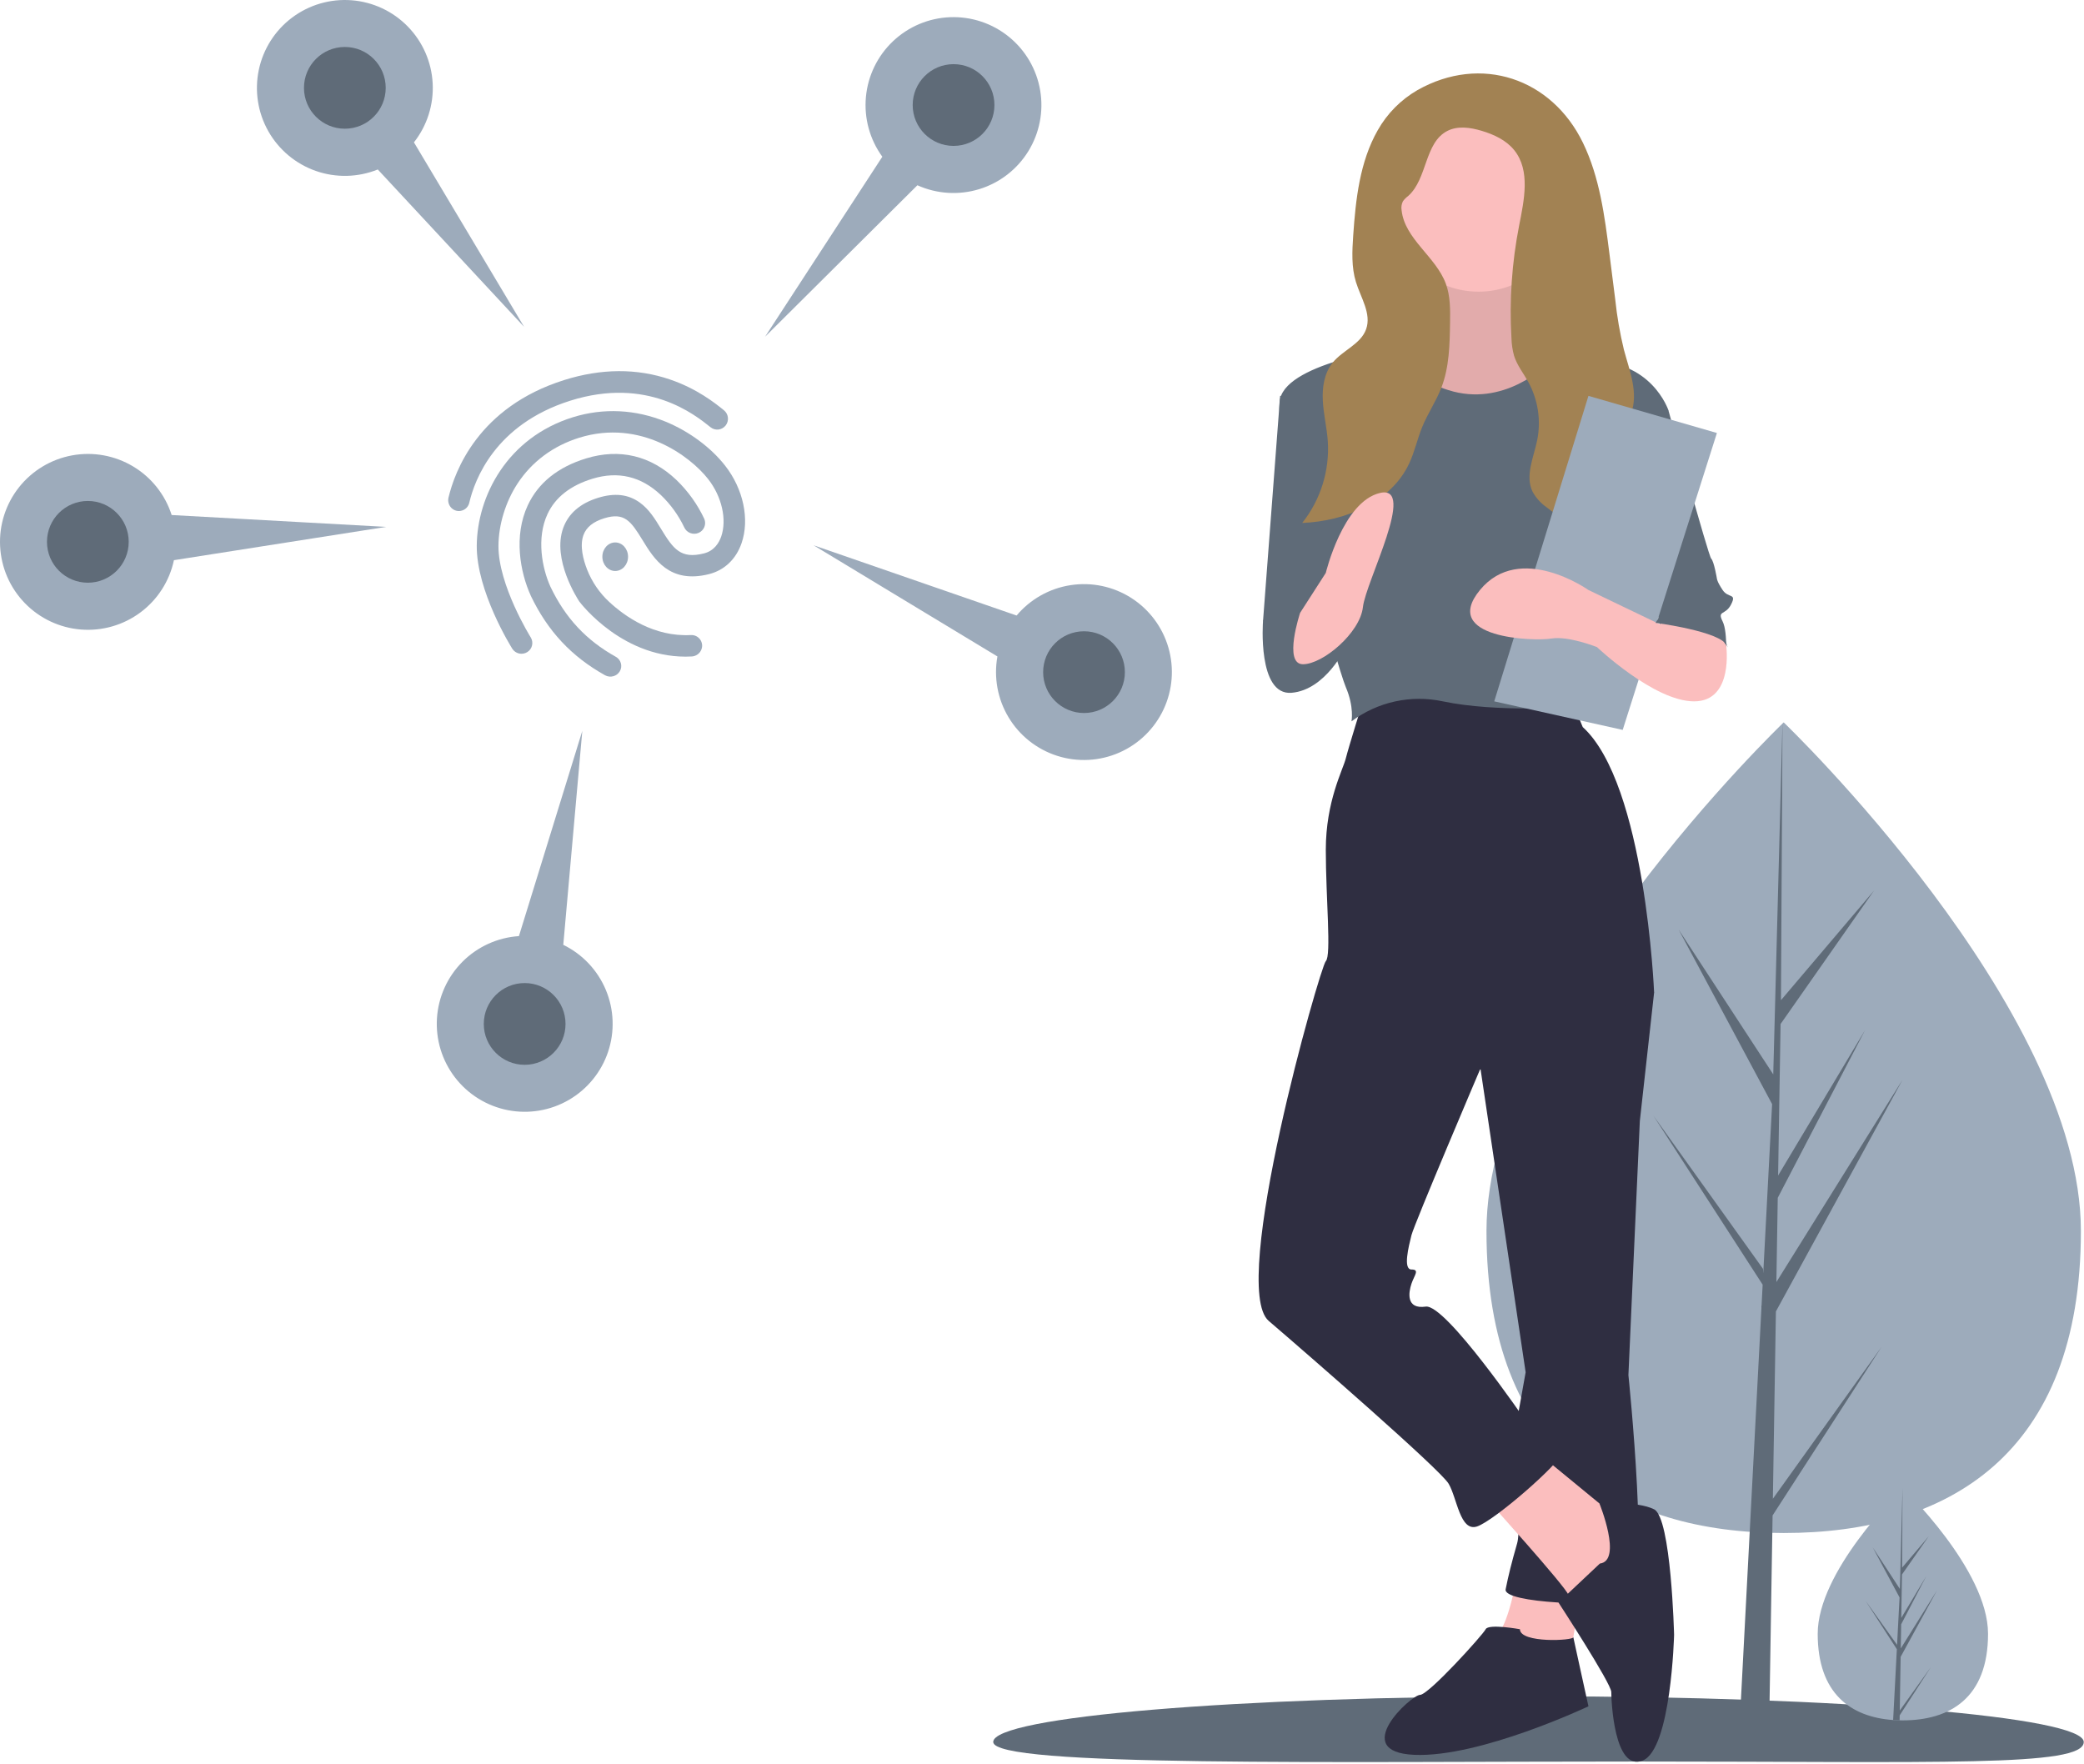 <svg width="730" height="618" viewBox="0 0 730 618" fill="none" xmlns="http://www.w3.org/2000/svg">
<path d="M573.5 617C678.986 617 729.913 619 729.913 610.163C729.913 601.327 644.4 594.163 538.913 594.163C433.427 594.163 347.913 601.327 347.913 610.163C347.913 619 468.014 617 573.5 617Z" fill="#5F6B78"/>
<path d="M728.913 431.181C728.913 509.587 682.303 536.963 624.805 536.963C567.308 536.963 520.697 509.587 520.697 431.181C520.697 352.776 624.805 253.031 624.805 253.031C624.805 253.031 728.913 352.776 728.913 431.181Z" fill="#9DABBB"/>
<path d="M621.013 524.97L622.079 459.351L666.452 378.172L622.246 449.058L622.725 419.553L653.307 360.82L622.852 411.745L623.714 358.679L656.462 311.921L623.85 350.335L624.388 253.032L621.003 381.844L621.281 376.53L587.986 325.566L620.747 386.731L617.645 445.996L617.553 444.423L579.169 390.791L617.437 449.98L617.049 457.391L616.979 457.503L617.011 458.111L609.14 608.472H619.656L620.918 530.808L659.091 471.764L621.013 524.97Z" fill="#5F6B78"/>
<path d="M696.387 572.274C696.387 594.743 683.03 602.588 666.553 602.588C666.171 602.588 665.79 602.584 665.41 602.575C664.646 602.559 663.89 602.523 663.143 602.472C648.272 601.419 636.719 593.17 636.719 572.274C636.719 550.649 664.353 523.362 666.429 521.342L666.433 521.339C666.513 521.261 666.553 521.222 666.553 521.222C666.553 521.222 696.387 549.806 696.387 572.274Z" fill="#9DABBB"/>
<path d="M665.466 599.151L676.378 583.904L665.439 600.825L665.41 602.575C664.646 602.559 663.89 602.522 663.143 602.472L664.319 579.992L664.31 579.818L664.33 579.785L664.441 577.662L653.475 560.699L664.475 576.069L664.501 576.52L665.39 559.536L656.001 542.008L665.504 556.555L666.429 521.342L666.433 521.222V521.339L666.278 549.106L675.625 538.098L666.24 551.498L665.993 566.705L674.72 552.11L665.957 568.942L665.819 577.396L678.488 557.084L665.771 580.346L665.466 599.151Z" fill="#5F6B78"/>
<path d="M183.565 114.462L144.998 49.861C149.625 43.987 151.957 36.63 151.559 29.163C151.162 21.696 148.061 14.629 142.836 9.28C137.612 3.93 130.619 0.664 123.164 0.091C115.708 -0.483 108.298 1.676 102.317 6.163C96.335 10.651 92.191 17.161 90.656 24.479C89.121 31.798 90.301 39.425 93.975 45.937C97.65 52.45 103.568 57.403 110.626 59.874C117.684 62.344 125.399 62.163 132.333 59.363L183.565 114.462Z" fill="#9DABBB"/>
<path d="M120.795 45.084C128.702 45.084 135.111 38.675 135.111 30.768C135.111 22.862 128.702 16.452 120.795 16.452C112.889 16.452 106.479 22.862 106.479 30.768C106.479 38.675 112.889 45.084 120.795 45.084Z" fill="#5F6B78"/>
<path d="M268 117.94L321.352 64.89C328.171 67.959 335.873 68.442 343.022 66.249C350.171 64.057 356.279 59.339 360.205 52.975C364.132 46.611 365.609 39.037 364.362 31.664C363.114 24.291 359.228 17.623 353.426 12.905C347.625 8.187 340.306 5.741 332.833 6.022C325.361 6.303 318.246 9.293 312.816 14.434C307.386 19.575 304.011 26.515 303.321 33.961C302.632 41.407 304.674 48.849 309.068 54.9L268 117.94Z" fill="#9DABBB"/>
<path d="M334.022 51.103C341.929 51.103 348.338 44.694 348.338 36.788C348.338 28.881 341.929 22.471 334.022 22.471C326.116 22.471 319.706 28.881 319.706 36.788C319.706 44.694 326.116 51.103 334.022 51.103Z" fill="#5F6B78"/>
<path d="M285 191L349.382 229.933C348.054 237.292 349.448 244.882 353.305 251.288C357.162 257.695 363.217 262.479 370.342 264.75C377.467 267.02 385.174 266.621 392.026 263.627C398.878 260.633 404.407 255.249 407.582 248.478C410.756 241.708 411.359 234.014 409.279 226.832C407.198 219.649 402.576 213.469 396.274 209.444C389.972 205.419 382.421 203.824 375.03 204.956C367.638 206.088 360.911 209.87 356.103 215.597L285 191Z" fill="#9DABBB"/>
<path d="M379.715 249.744C387.621 249.744 394.031 243.335 394.031 235.428C394.031 227.522 387.621 221.112 379.715 221.112C371.808 221.112 365.399 227.522 365.399 235.428C365.399 243.335 371.808 249.744 379.715 249.744Z" fill="#5F6B78"/>
<path d="M203.976 256L181.775 327.888C174.314 328.38 167.286 331.569 162.003 336.861C156.72 342.153 153.543 349.186 153.063 356.648C152.584 364.111 154.836 371.492 159.398 377.417C163.961 383.341 170.523 387.403 177.86 388.846C185.198 390.288 192.809 389.012 199.275 385.256C205.74 381.499 210.619 375.519 213 368.431C215.381 361.342 215.102 353.63 212.215 346.732C209.328 339.834 204.031 334.221 197.311 330.942L203.976 256Z" fill="#9DABBB"/>
<path d="M183.781 372.966C191.688 372.966 198.097 366.556 198.097 358.65C198.097 350.743 191.688 344.333 183.781 344.333C175.875 344.333 169.465 350.743 169.465 358.65C169.465 366.556 175.875 372.966 183.781 372.966Z" fill="#5F6B78"/>
<path d="M135.256 184.55L60.133 180.4C57.851 173.279 53.056 167.232 46.643 163.386C40.23 159.54 32.637 158.159 25.281 159.499C17.924 160.839 11.306 164.81 6.662 170.67C2.017 176.53 -0.337 183.88 0.039 191.348C0.414 198.817 3.494 205.893 8.703 211.258C13.912 216.623 20.895 219.91 28.349 220.505C35.802 221.101 43.218 218.964 49.213 214.495C55.208 210.025 59.372 203.527 60.928 196.213L135.256 184.55Z" fill="#9DABBB"/>
<path d="M30.771 204.104C38.677 204.104 45.087 197.695 45.087 189.788C45.087 181.882 38.677 175.472 30.771 175.472C22.864 175.472 16.455 181.882 16.455 189.788C16.455 197.695 22.864 204.104 30.771 204.104Z" fill="#5F6B78"/>
<path d="M531.413 551.663C531.413 551.663 528.413 570.663 523.413 573.663C518.413 576.663 549.413 583.663 549.413 583.663L554.413 553.663L531.413 551.663Z" fill="#FBBEBE"/>
<path d="M568.413 334.663L579.413 347.663L574.413 392.663L570.413 481.663C570.413 481.663 578.413 558.663 570.413 560.663C562.413 562.663 526.413 561.663 527.413 556.663C528.413 551.663 529.413 547.663 531.413 540.663C533.413 533.663 529.413 508.663 529.413 508.663L534.413 480.663L516.413 359.663L568.413 334.663Z" fill="#2F2E41"/>
<path d="M532.413 570.663C532.413 570.663 521.413 568.663 520.413 570.663C519.413 572.663 500.413 593.663 497.413 593.663C494.413 593.663 472.413 613.663 495.413 614.663C518.413 615.663 556.413 597.663 556.413 597.663C556.413 597.663 550.821 572.217 551.117 573.44C551.413 574.663 532.413 575.663 532.413 570.663Z" fill="#2F2E41"/>
<path d="M520.413 524.663C520.413 524.663 548.413 555.663 549.413 558.663C550.413 561.663 565.413 558.663 565.413 558.663L571.413 538.663L566.413 531.663L538.413 508.663L520.413 524.663Z" fill="#FBBEBE"/>
<path d="M560.413 547.663L545.913 561.311C545.913 561.311 564.413 589.663 564.413 592.663C564.413 595.663 565.413 620.663 575.413 616.663C585.413 612.663 586.413 572.663 586.413 572.663C586.413 572.663 585.413 531.663 579.413 528.663C573.413 525.663 560.263 526.611 560.263 526.611C560.263 526.611 568.413 546.663 560.413 547.663Z" fill="#2F2E41"/>
<path d="M477.413 245.663C477.413 245.663 472.413 261.663 471.413 265.663C470.413 269.663 464.413 280.663 464.413 297.663C464.413 314.663 466.413 334.663 464.413 336.663C462.413 338.663 430.413 450.663 444.413 462.663C458.413 474.663 504.413 514.663 507.413 519.663C510.413 524.663 511.413 536.663 517.413 534.663C523.413 532.663 546.413 512.663 547.413 508.663C548.413 504.663 534.413 497.663 534.413 497.663C534.413 497.663 506.413 456.663 499.413 457.663C492.413 458.663 493.413 452.663 494.413 449.663C495.413 446.663 497.413 444.663 494.413 444.663C491.413 444.663 493.413 436.663 494.413 432.663C495.413 428.663 518.413 374.663 518.413 374.663L579.413 347.663C579.413 347.663 576.413 274.663 554.413 254.663L549.413 242.663C549.413 242.663 493.413 238.663 477.413 245.663Z" fill="#2F2E41"/>
<path d="M502.413 87.663C502.413 87.663 507.413 122.663 495.413 124.663C483.413 126.663 473.413 125.663 473.413 126.663C473.413 127.663 503.413 158.663 503.413 158.663L531.413 156.663L556.413 129.663C556.413 129.663 533.413 125.663 533.413 111.663C533.413 97.663 532.413 87.663 532.413 87.663H502.413Z" fill="#FBBEBE"/>
<path opacity="0.1" d="M502.413 87.663C502.413 87.663 507.413 122.663 495.413 124.663C483.413 126.663 473.413 125.663 473.413 126.663C473.413 127.663 503.413 158.663 503.413 158.663L531.413 156.663L556.413 129.663C556.413 129.663 533.413 125.663 533.413 111.663C533.413 97.663 532.413 87.663 532.413 87.663H502.413Z" fill="black"/>
<path d="M517.913 102.163C535.034 102.163 548.913 88.284 548.913 71.163C548.913 54.042 535.034 40.163 517.913 40.163C500.793 40.163 486.913 54.042 486.913 71.163C486.913 88.284 500.793 102.163 517.913 102.163Z" fill="#FBBEBE"/>
<path d="M490.413 121.663C490.413 121.663 451.413 126.663 448.413 139.663C445.413 152.663 468.413 233.663 471.413 240.663C474.413 247.663 473.413 252.663 473.413 252.663C477.938 249.279 483.135 246.903 488.655 245.696C494.175 244.489 499.889 244.477 505.413 245.663C524.413 249.663 551.413 247.663 551.413 247.663C551.413 247.663 560.413 210.663 562.413 206.663C564.413 202.663 572.413 180.663 572.413 174.663C572.413 168.663 584.413 143.663 584.413 143.663C584.413 143.663 578.413 125.663 556.413 126.663C556.413 126.663 546.817 122.368 544.115 125.516C541.413 128.663 526.413 142.663 507.413 136.663C488.413 130.663 490.413 121.663 490.413 121.663Z" fill="#5F6B78"/>
<path d="M459.413 138.663H448.413L442.413 217.663C442.413 217.663 464.413 223.663 467.413 219.663C470.413 215.663 459.413 138.663 459.413 138.663Z" fill="#5F6B78"/>
<path d="M445.413 209.663L442.413 217.663C442.413 217.663 440.413 243.663 452.413 242.663C464.413 241.663 471.413 226.663 471.413 226.663C471.413 226.663 464.413 207.663 456.413 209.663C448.413 211.663 445.413 209.663 445.413 209.663Z" fill="#5F6B78"/>
<path d="M565.413 138.663L584.413 143.663C584.413 143.663 598.413 194.663 599.413 195.663C600.413 196.663 601.413 202.663 601.413 202.663C601.413 202.663 601.413 203.663 603.413 206.663C605.413 209.663 608.413 207.663 606.413 211.663C604.413 215.663 601.413 213.663 603.413 217.663C605.413 221.663 604.413 232.663 604.413 232.663C604.413 232.663 599.413 213.663 581.413 218.663L569.413 164.663L565.413 138.663Z" fill="#5F6B78"/>
<path d="M482.603 45.621C476.299 56.697 474.88 69.816 474.01 82.53C473.637 87.983 473.356 93.58 474.974 98.801C476.679 104.306 480.473 109.899 478.528 115.324C476.646 120.571 470.352 122.67 466.837 126.997C463.859 130.663 463.11 135.686 463.369 140.403C463.627 145.12 464.771 149.75 465.107 154.462C465.799 164.812 462.605 175.048 456.148 183.167C471.21 182.586 487.314 175.907 493.665 162.237C495.564 158.151 496.488 153.679 498.202 149.511C500.14 144.796 503.065 140.529 504.901 135.774C507.671 128.599 507.821 120.72 507.936 113.029C508.005 108.426 508.054 103.7 506.461 99.38C502.954 89.871 492.048 83.728 490.965 73.651C490.778 72.585 490.936 71.488 491.415 70.518C491.924 69.809 492.541 69.185 493.244 68.669C500.054 62.658 498.931 49.933 507.037 45.836C510.675 43.997 515.06 44.644 518.966 45.808C523.304 47.1 527.632 49.102 530.454 52.64C536.137 59.766 533.894 70.06 532.135 79.003C529.587 91.975 528.683 105.217 529.446 118.415C529.495 120.526 529.806 122.623 530.373 124.657C531.417 127.958 533.643 130.73 535.323 133.757C538.748 139.979 539.859 147.212 538.46 154.175C537.219 160.235 534.138 166.688 536.851 172.247C538.045 174.393 539.708 176.243 541.716 177.657C550.579 184.603 561.828 188.907 568.417 198.038C569.552 190.58 567.387 183.074 565.789 175.702C564.191 168.329 563.219 160.303 566.503 153.511C567.944 150.532 570.146 147.94 571.324 144.847C574.044 137.704 570.802 129.87 568.833 122.484C567.426 116.685 566.41 110.797 565.792 104.862L563.761 88.84C562.082 75.595 560.326 62.08 554.51 50.062C543.549 27.415 518.745 19.003 496.537 31.553C490.717 34.911 485.906 39.769 482.603 45.621V45.621Z" fill="#A28253"/>
<path d="M455.413 214.663C455.413 214.663 449.413 232.663 456.413 232.663C463.413 232.663 476.413 221.663 477.413 212.663C478.413 203.663 496.413 169.663 483.413 172.663C470.413 175.663 464.413 200.663 464.413 200.663L455.413 214.663Z" fill="#FBBEBE"/>
<path d="M556.413 138.663L523.413 245.663L568.413 255.663L601.413 151.663L556.413 138.663Z" fill="#9DABBB"/>
<path d="M598.413 215.663L604.661 226.103C604.661 226.103 607.413 245.663 593.413 245.663C579.413 245.663 559.413 226.663 559.413 226.663C559.413 226.663 549.413 222.663 543.413 223.663C537.413 224.663 504.413 223.663 518.413 206.663C532.413 189.663 556.413 206.663 556.413 206.663L581.413 218.663L594.413 211.663L598.413 215.663Z" fill="#FBBEBE"/>
<path d="M589.913 202.163L579.913 218.163C579.913 218.163 602.913 221.163 604.913 226.163C606.913 231.163 595.913 200.163 595.913 200.163L589.913 202.163Z" fill="#5F6B78"/>
<path d="M161.846 178.826C161.22 179.026 160.554 179.054 159.914 178.908C159.274 178.761 158.684 178.445 158.202 177.992C157.72 177.538 157.363 176.963 157.169 176.325C156.974 175.686 156.947 175.006 157.092 174.354C159.263 165.14 167.516 142.609 197.585 133.132C210.61 129.027 223.101 128.957 234.696 132.922C244.234 136.171 250.567 141.255 253.596 143.712C254.365 144.333 254.861 145.24 254.975 146.235C255.089 147.229 254.811 148.229 254.202 149.014C254.194 149.024 254.187 149.034 254.179 149.043C253.554 149.831 252.65 150.336 251.663 150.451C250.676 150.565 249.684 150.279 248.902 149.655C243.414 145.243 226.761 131.841 199.77 140.347C173.415 148.654 166.256 168.082 164.399 176.031C164.258 176.688 163.947 177.294 163.498 177.785C163.048 178.277 162.478 178.636 161.846 178.826L161.846 178.826Z" fill="#9DABBB"/>
<path d="M243.266 229.765C242.964 229.863 242.651 229.922 242.335 229.94C218.613 231.22 203.52 211.48 202.901 210.657L202.786 210.467C202.408 209.879 193.275 195.961 197.296 184.908C199.142 179.854 203.226 176.307 209.469 174.376C215.275 172.579 220.025 173.111 224.069 176.003C227.385 178.36 229.51 181.874 231.569 185.267C235.853 192.314 238.478 195.899 246.62 193.83C250.195 192.922 251.864 190.122 252.627 187.941C254.68 182.006 252.86 173.916 248.046 167.795C241.826 159.853 224.42 146.663 202.944 153.309C193.773 156.147 186.267 161.739 181.241 169.439C177.077 175.83 174.656 183.766 174.603 191.168C174.52 204.95 185.796 223.081 185.902 223.245C186.162 223.661 186.337 224.124 186.418 224.608C186.499 225.092 186.484 225.587 186.374 226.065C186.264 226.543 186.061 226.995 185.777 227.394C185.493 227.794 185.133 228.133 184.717 228.393C184.706 228.4 184.694 228.407 184.683 228.415C183.832 228.946 182.806 229.121 181.828 228.902C180.849 228.682 179.996 228.086 179.453 227.242C178.944 226.413 166.904 207.081 167.001 191.153C167.136 173.888 177.609 153.283 200.73 146.129C211.416 142.823 222.647 143.378 233.216 147.719C241.407 151.104 248.989 156.707 254.001 163.105C260.403 171.272 262.658 181.962 259.744 190.305C257.801 195.867 253.779 199.705 248.433 201.078C234.501 204.628 229.043 195.689 225.062 189.169C220.975 182.485 218.714 179.351 211.649 181.537C207.77 182.738 205.38 184.661 204.375 187.424C203.008 191.202 204.304 196.044 205.632 199.438C205.646 199.474 205.66 199.509 205.673 199.544C207.376 203.859 210.034 207.73 213.446 210.867C218.911 215.923 229.058 223.131 241.991 222.436C242.979 222.375 243.952 222.709 244.694 223.366C245.437 224.023 245.889 224.948 245.95 225.938C245.951 225.95 245.951 225.962 245.952 225.974C245.982 226.814 245.736 227.64 245.25 228.326C244.765 229.011 244.067 229.517 243.266 229.765L243.266 229.765Z" fill="#9DABBB"/>
<path d="M214.945 236.83C214.448 236.982 213.924 237.033 213.405 236.979C212.887 236.926 212.385 236.769 211.93 236.519C200.15 229.936 191.881 221.082 185.926 208.671L185.902 208.595C182.149 200.321 179.89 187.679 184.873 176.994C188.552 169.11 195.458 163.568 205.364 160.55C217.081 156.98 227.99 159.608 236.944 168.114C241.016 172.04 244.327 176.666 246.715 181.765C247.096 182.682 247.095 183.711 246.713 184.628C246.331 185.544 245.598 186.276 244.674 186.664C243.749 187.053 242.707 187.066 241.772 186.702C240.837 186.338 240.085 185.626 239.679 184.719C237.657 180.464 234.865 176.608 231.441 173.34C224.539 166.864 216.516 164.949 207.567 167.676C199.834 170.032 194.509 174.198 191.783 180.059C187.852 188.494 189.876 199.028 192.813 205.511C198.063 216.487 205.346 224.273 215.714 230.056C216.142 230.295 216.519 230.614 216.822 230.996C217.125 231.377 217.349 231.814 217.481 232.281C217.613 232.749 217.651 233.237 217.592 233.718C217.532 234.2 217.378 234.665 217.136 235.087C217.126 235.104 217.117 235.121 217.107 235.137C216.624 235.946 215.854 236.55 214.945 236.83V236.83Z" fill="#9DABBB"/>
<path d="M215.5 200C217.985 200 220 197.761 220 195C220 192.239 217.985 190 215.5 190C213.015 190 211 192.239 211 195C211 197.761 213.015 200 215.5 200Z" fill="#9DABBB"/>
</svg>

